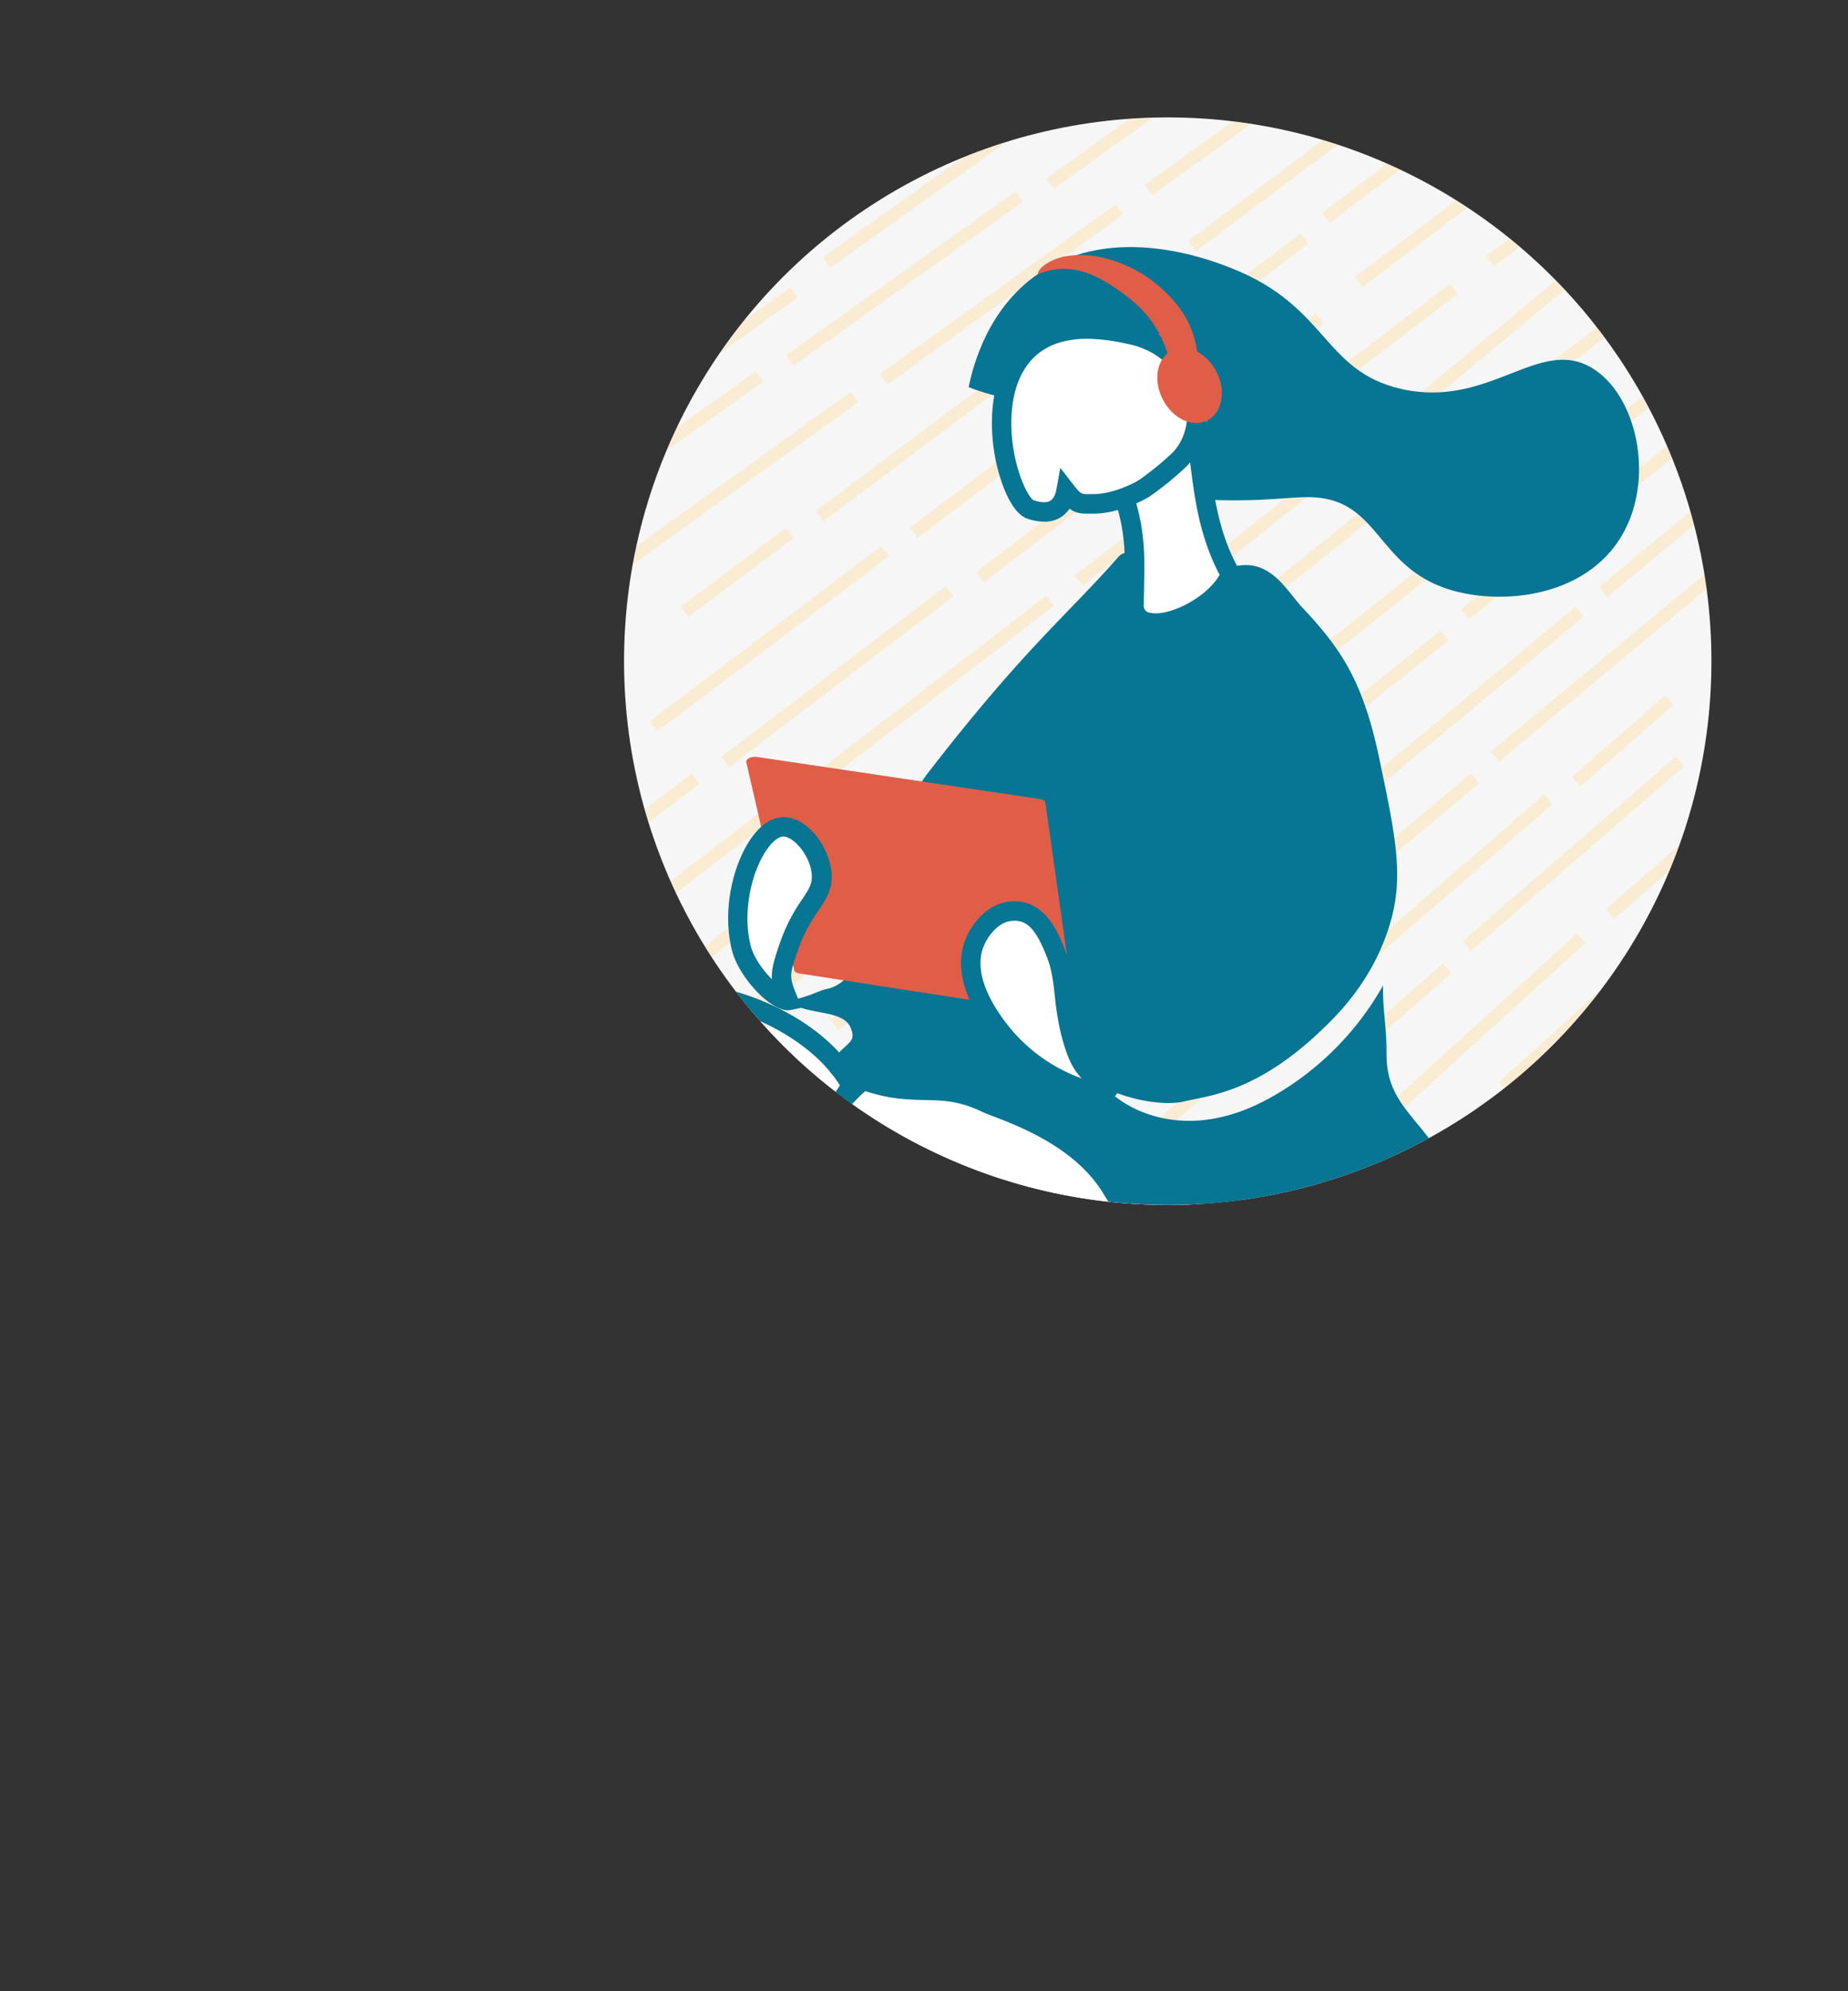 <svg xmlns="http://www.w3.org/2000/svg" xmlns:xlink="http://www.w3.org/1999/xlink" viewBox="0 0 560.49 603.79"><rect x="0" y="0" width="560.49" height="603.79" fill="#333333" stroke="none"/><defs><style>.cls-1{fill:none;}.cls-2{fill:#f6f6f6;}.cls-3{clip-path:url(#clip-path);}.cls-4{opacity:0.28;}.cls-5{fill:#ffd275;}.cls-6{fill:#fff;}.cls-7{fill:#077594;}.cls-8{fill:#e05e48;}</style><clipPath id="clip-path" transform="translate(189.27 35.6)"><circle class="cls-1" cx="164.9" cy="164.9" r="164.9"/></clipPath></defs><g id="Layer_2" data-name="Layer 2"><g id="Layer_1-2" data-name="Layer 1"><circle class="cls-2" cx="354.17" cy="200.5" r="164.9"/><g class="cls-3"><g class="cls-4"><rect class="cls-5" x="0.04" y="156.17" width="88.06" height="3.86" transform="translate(102.79 94.24) rotate(-37.12)"/><rect class="cls-5" x="78.98" y="97.44" width="88.06" height="3.86" transform="translate(154.23 129.99) rotate(-37.13)"/><rect class="cls-5" x="161.86" y="49.76" width="49.62" height="3.86" transform="translate(195.91 158.75) rotate(-37.13)"/><rect class="cls-5" x="133.19" y="52.24" width="37.5" height="3.86" transform="translate(187.37 138.29) rotate(-37.13)"/><rect class="cls-5" x="50.73" y="93.37" width="85.48" height="3.86" transform="translate(150.79 110.75) rotate(-36.87)"/><rect class="cls-5" x="204.31" y="2.86" width="85.48" height="3.86" transform="translate(235.8 184.78) rotate(-36.87)"/><rect class="cls-5" x="163.71" y="11.5" width="85.48" height="3.86" transform="translate(222.5 162.15) rotate(-36.87)"/><rect class="cls-5" x="14.35" y="135.99" width="39.93" height="3.86" transform="translate(113.38 83.78) rotate(-36.87)"/><rect class="cls-5" x="-9.84" y="108.57" width="88.06" height="3.86" transform="translate(131.13 76.44) rotate(-35.77)"/><rect class="cls-5" x="70.46" y="51.72" width="88.06" height="3.86" transform="translate(179.51 112.63) rotate(-35.76)"/><rect class="cls-5" x="154.45" y="5.55" width="49.62" height="3.86" transform="translate(218.72 141.8) rotate(-35.77)"/><rect class="cls-5" x="125.73" y="7.21" width="37.5" height="3.86" transform="translate(211.18 121.78) rotate(-35.77)"/><rect class="cls-5" x="42.31" y="46.95" width="85.48" height="3.86" transform="translate(176.7 94.1) rotate(-35.51)"/><rect class="cls-5" x="53.5" y="17.23" width="85.48" height="3.86" transform="translate(196.04 95.08) rotate(-35.51)"/><rect class="cls-5" x="-26.02" y="76.01" width="85.48" height="3.86" transform="translate(147.11 59.81) rotate(-35.51)"/><rect class="cls-5" x="4.94" y="88.17" width="39.93" height="3.86" transform="translate(141.57 66.83) rotate(-35.51)"/><rect class="cls-5" x="-16.92" y="278.09" width="88.06" height="3.86" transform="translate(19.46 114.71) rotate(-38.89)"/><rect class="cls-5" x="60.16" y="216.95" width="88.06" height="3.86" transform="translate(74.94 149.55) rotate(-38.89)"/><rect class="cls-5" x="141.54" y="167.31" width="49.62" height="3.86" transform="translate(119.88 177.57) rotate(-38.89)"/><rect class="cls-5" x="112.96" y="170.87" width="37.5" height="3.86" transform="translate(109.97 156.61) rotate(-38.89)"/><rect class="cls-5" x="31.8" y="213.79" width="85.48" height="3.86" transform="translate(70.89 129.36) rotate(-38.64)"/><rect class="cls-5" x="182.5" y="118.57" width="85.48" height="3.86" transform="translate(163.33 202.57) rotate(-38.62)"/><rect class="cls-5" x="142.19" y="128.46" width="85.48" height="3.86" transform="translate(148.33 179.57) rotate(-38.62)"/><rect class="cls-5" x="-3.24" y="258.22" width="39.93" height="3.86" transform="translate(30.54 102.95) rotate(-38.62)"/><rect class="cls-5" x="-28.27" y="230.82" width="88.06" height="3.86" transform="translate(50.71 93.4) rotate(-37.54)"/><rect class="cls-5" x="50.23" y="171.51" width="88.06" height="3.86" transform="translate(103.11 128.97) rotate(-37.54)"/><rect class="cls-5" x="132.76" y="123.36" width="49.62" height="3.86" transform="translate(145.56 157.57) rotate(-37.54)"/><rect class="cls-5" x="104.1" y="126.1" width="37.5" height="3.86" transform="translate(136.7 136.98) rotate(-37.54)"/><rect class="cls-5" x="21.95" y="167.66" width="85.48" height="3.86" transform="translate(99.76 109.45) rotate(-37.29)"/><rect class="cls-5" x="174.86" y="76.01" width="85.48" height="3.86" transform="translate(186.53 183.36) rotate(-37.29)"/><rect class="cls-5" x="134.32" y="84.96" width="85.48" height="3.86" transform="translate(172.83 160.63) rotate(-37.29)"/><rect class="cls-5" x="-14.12" y="210.71" width="39.93" height="3.86" transform="translate(61.65 82.6) rotate(-37.29)"/><rect class="cls-5" x="57.96" y="327.86" width="88.06" height="3.86" transform="translate(1.18 178.27) rotate(-39.99)"/><rect class="cls-5" x="133.86" y="265.25" width="88.06" height="3.86" transform="translate(59.16 212.41) rotate(-39.99)"/><rect class="cls-5" x="214.27" y="214.44" width="49.62" height="3.86" transform="translate(106.13 239.85) rotate(-39.99)"/><rect class="cls-5" x="185.76" y="218.65" width="37.5" height="3.86" transform="translate(95.34 218.63) rotate(-39.99)"/><rect class="cls-5" x="105.43" y="262.66" width="85.48" height="3.86" transform="matrix(0.77, -0.64, 0.64, 0.77, 54.39, 191.38)"/><rect class="cls-5" x="254.29" y="164.57" width="85.48" height="3.86" transform="translate(151.44 263.87) rotate(-39.72)"/><rect class="cls-5" x="214.18" y="175.24" width="85.48" height="3.86" transform="translate(135.37 240.76) rotate(-39.73)"/><rect class="cls-5" x="71.26" y="308.19" width="39.93" height="3.86" transform="translate(12.14 165.49) rotate(-39.72)"/><rect class="cls-5" x="45.7" y="280.81" width="88.06" height="3.86" transform="translate(32.36 153.53) rotate(-38.64)"/><rect class="cls-5" x="123.06" y="220.01" width="88.06" height="3.86" transform="translate(87.26 188.53) rotate(-38.64)"/><rect class="cls-5" x="204.65" y="170.65" width="49.62" height="3.86" transform="translate(131.74 216.68) rotate(-38.64)"/><rect class="cls-5" x="176.05" y="174.06" width="37.5" height="3.86" transform="translate(122.03 195.78) rotate(-38.64)"/><rect class="cls-5" x="94.7" y="216.72" width="85.48" height="3.86" transform="translate(83.21 168.22) rotate(-38.39)"/><rect class="cls-5" x="245.83" y="122.17" width="85.48" height="3.86" transform="translate(174.58 241.61) rotate(-38.38)"/><rect class="cls-5" x="205.48" y="131.89" width="85.48" height="3.86" transform="translate(159.83 218.65) rotate(-38.38)"/><rect class="cls-5" x="59.47" y="260.89" width="39.93" height="3.86" transform="translate(43.25 141.73) rotate(-38.38)"/><rect class="cls-5" x="253.01" y="292.1" width="88.06" height="3.86" transform="translate(68.67 313.52) rotate(-42.5)"/><rect class="cls-5" x="181.22" y="359.59" width="88.06" height="3.86" transform="translate(4.21 282.74) rotate(-42.5)"/><rect class="cls-5" x="217.73" y="315.71" width="49.62" height="3.86" transform="translate(38.4 282.9) rotate(-42.5)"/><rect class="cls-5" x="189.45" y="321.44" width="37.5" height="3.86" transform="translate(25.49 261.26) rotate(-42.51)"/><rect class="cls-5" x="295.54" y="277.31" width="85.48" height="3.86" transform="matrix(0.74, -0.67, 0.67, 0.74, 89.4, 335.54)"/><rect class="cls-5" x="255.52" y="263.36" width="85.48" height="3.86" transform="translate(88.38 305.03) rotate(-42.25)"/><rect class="cls-5" x="215.91" y="275.77" width="85.48" height="3.86" transform="translate(69.75 281.62) rotate(-42.25)"/><rect class="cls-5" x="292.53" y="322.45" width="39.93" height="3.86" transform="translate(52.36 329.95) rotate(-42.25)"/><rect class="cls-5" x="-9.72" y="37.14" width="88.06" height="3.86" transform="translate(173.14 62.07) rotate(-34.68)"/><rect class="cls-5" x="126.83" y="324.43" width="88.06" height="3.86" transform="translate(16.72 228.64) rotate(-41.15)"/><rect class="cls-5" x="206.21" y="272.4" width="49.62" height="3.86" transform="translate(65.82 255.37) rotate(-41.15)"/><rect class="cls-5" x="177.8" y="277.31" width="37.5" height="3.86" transform="translate(54.07 233.93) rotate(-41.15)"/><rect class="cls-5" x="98.37" y="322.45" width="85.48" height="3.86" transform="translate(11.36 207.14) rotate(-40.89)"/><rect class="cls-5" x="245.21" y="221.37" width="85.48" height="3.86" transform="translate(113.37 278.64) rotate(-40.9)"/><rect class="cls-5" x="205.32" y="232.84" width="85.48" height="3.86" transform="translate(96.12 255.33) rotate(-40.9)"/><rect class="cls-5" x="267.99" y="324.43" width="39.93" height="3.86" transform="translate(45.9 303.75) rotate(-40.89)"/><rect class="cls-5" x="258.89" y="30.39" width="37.5" height="3.86" transform="translate(226.04 209.73) rotate(-37.13)"/><rect class="cls-5" x="289.42" y="-10.35" width="85.48" height="3.86" transform="translate(260.76 233.22) rotate(-36.87)"/><rect class="cls-5" x="284.16" y="89.72" width="37.5" height="3.86" transform="translate(195.35 237) rotate(-37.13)"/><rect class="cls-5" x="255.22" y="62.07" width="85.48" height="3.86" transform="translate(210.47 227.18) rotate(-36.87)"/><rect class="cls-5" x="288.13" y="210.71" width="88.06" height="3.86" transform="translate(131.4 306.72) rotate(-41.15)"/><rect class="cls-5" x="284.16" y="187.1" width="37.5" height="3.86" transform="translate(139.71 281.63) rotate(-41.15)"/><rect class="cls-5" x="287.16" y="114.67" width="85.48" height="3.86" transform="translate(190.92 273.35) rotate(-39.72)"/><rect class="cls-5" x="219.95" y="66.39" width="85.48" height="3.86" transform="matrix(0.77, -0.64, 0.64, 0.77, 206.28, 219.31)"/><rect class="cls-5" x="214.18" y="22.12" width="85.48" height="3.86" transform="translate(227.21 196.17) rotate(-37.29)"/><rect class="cls-5" x="-22.3" y="308.19" width="88.06" height="3.86" transform="translate(4.79 113.08) rotate(-37.54)"/><rect class="cls-5" x="-28.27" y="342.53" width="88.06" height="3.86" transform="translate(-17.37 116.55) rotate(-37.54)"/><rect class="cls-5" x="-11.71" y="353.4" width="88.06" height="3.86" transform="translate(-20.57 128.9) rotate(-37.54)"/><rect class="cls-5" x="-16.85" y="15.23" width="88.06" height="3.86" transform="translate(184.44 55.72) rotate(-37.54)"/></g><path class="cls-6" d="M87.39,289.42a21.47,21.47,0,0,0-2.51.14c-19.62,2.24-35,33.81-44.44,91.3C33.76,421.5,31.79,466,31.76,485.69c2.32-2.18,4.58-5.37,7.47-9.44,7-9.82,17.51-24.66,41.26-41.8L82.56,433c7.58-5.39,16.17-11.5,20.78-23,5.9-14.66,10-36.59,10.08-36.81l.89-4.77,3.82,3c3.44,2.69,3.4,8.65,3.33,16.91-.08,9.38-.18,21.06,4.93,29.7,8.55,14.46,26.11,25.74,43.71,28.06,26.59,3.52,52.11-14.83,65.93-31.59,11.76-14.27,17.33-29.56,14.18-38.95-2.23-6.65-8.91-10.31-23.82-18-11.06-5.68-19.34-10.73-26.64-15.2-10.4-6.35-17.92-10.94-27.08-13.33-27.32-7.12-44.15-18.26-57.68-27.2C104.25,294.73,96.22,289.42,87.39,289.42Z" transform="translate(189.27 35.6)"/><path class="cls-6" d="M14,267.92c-1,0-1.95,0-2.92.08-47,2.63-62.66,64-76.49,118.1-4.19,16.41-8.2,32.11-12.88,45.32,3.11-2.19,6.71-4.61,10.7-7.27,20.78-13.93,52.19-35,63.93-61.32a176,176,0,0,0,9-25.58c2.27-8.05,3.77-13.37,9.27-13.61a3.7,3.7,0,0,1,3,1.23c1.54,1.74,1.15,4.14.43,8.48-1.27,7.7-3.63,22,5.21,36.37,5.55,9,8.44,11.7,10.71,12.57,6.76-36.44,14.61-64.28,31.52-88.73C56.63,279.12,34.07,267.92,14,267.92Z" transform="translate(189.27 35.6)"/><path class="cls-7" d="M26.66,495.48l-.1-4.26c-.27-10.71.44-61,8.7-111.28,10.07-61.23,26.76-93.6,49.59-96.2,12-1.36,21.72,5.07,34,13.21,13.16,8.71,29.54,19.55,55.91,26.42,10,2.61,18.24,7.64,28.67,14,7.22,4.41,15.39,9.4,26.26,15,14.74,7.57,23.63,12.14,26.71,21.34,3.84,11.44-2,28.52-15.22,44.57C226.44,436.2,198.89,455.76,170,452c-19.29-2.55-38.59-15-48-30.91-5.48-9.27-5.82-20.69-5.78-30.34a177.4,177.4,0,0,1-6.73,21.52c-5.26,13.06-15,20-22.83,25.57l-2.05,1.46c-22.95,16.57-33.15,30.93-39.9,40.43-4.91,6.92-8.45,11.91-14.06,14.19ZM88,289.45a23.75,23.75,0,0,0-2.51.14c-19.62,2.24-35,33.81-44.44,91.31C34.4,421.53,32.42,466,32.4,485.73c2.31-2.19,4.57-5.37,7.47-9.45,7-9.82,17.51-24.66,41.25-41.8L83.2,433c7.58-5.4,16.17-11.51,20.78-23,5.9-14.65,10-36.59,10.08-36.81l.89-4.77,3.82,3c3.44,2.69,3.39,8.66,3.32,16.91-.07,9.38-.17,21.06,4.94,29.71,8.55,14.46,26.11,25.73,43.71,28.05,26.58,3.52,52.11-14.82,65.92-31.58,11.77-14.28,17.33-29.57,14.19-39-2.23-6.64-8.91-10.31-23.83-18-11.05-5.68-19.33-10.73-26.63-15.19-10.41-6.36-17.92-11-27.08-13.34-27.33-7.12-44.16-18.25-57.68-27.2C104.88,294.76,96.86,289.45,88,289.45Z" transform="translate(189.27 35.6)"/><path class="cls-7" d="M-93.73,453.05l6-13.76c6.31-14.49,11.29-34,16.56-54.64C-56.84,328.56-40.61,265,10.7,262.11c20.92-1.16,50.08,10.06,60.82,30.23l.86,1.61-1.06,1.48C53.85,320,46.07,348.38,39.19,386.22l-.47,2.59-2.63-.18c-6-.41-9.82-2.7-17.9-15.82-8.33-13.52-7.91-26.7-6.73-35.61-.16.54-.32,1.09-.47,1.65a180,180,0,0,1-9.31,26.38C-10.76,393.13-43,414.74-64.37,429c-8.1,5.43-15.09,10.11-18.61,13.54ZM14,267.92c-1,0-1.95,0-2.92.08-47,2.63-62.66,64-76.49,118.1-4.19,16.41-8.2,32.11-12.88,45.32,3.11-2.19,6.71-4.61,10.7-7.27,20.78-13.93,52.19-35,63.93-61.32a176,176,0,0,0,9-25.58c2.27-8.05,3.77-13.37,9.27-13.61a3.7,3.7,0,0,1,3,1.23c1.54,1.74,1.15,4.14.43,8.48-1.27,7.7-3.63,22,5.21,36.37,5.55,9,8.44,11.7,10.71,12.57,6.76-36.44,14.61-64.28,31.52-88.73C56.63,279.12,34.07,267.92,14,267.92Z" transform="translate(189.27 35.6)"/><path class="cls-7" d="M149.85,133.37c-14.94,17.07-28.47,27.65-57.59,65.32-16.05,20.75-13.83,62.22-30.86,65.63-2.22.44-6.23,2.78-11.57,3.49,4.7,4.64,16.34,2.42,18.83,8.12,2.33,5.34-2,4.08-6.81,12.17,1.12,3.1,4.43,4.54,6.6,5.43,19.64,8.07,25.74,1.07,40.1,8,4.76,2.27,26.62,8.29,36.65,24.54,26.78,43.4,39.92,55,53.58,55.55,18,.8,22.21-.29,36.51-9.6,8.28-5.39,14.49-1.74,17.41.41,5.24-2.42,8.6-28,.18-47.91C244,303.57,231.19,301.26,231.26,284c0-8.9-1.16-12.75-1.06-20.75a89,89,0,0,1-33,33.36c-32.13,18.66-52.06-2.66-50.29-1.84,7.32,3.38,17.17,5,22.93,3.64,7.85-1.87,22.55-2.71,43.26-23.14,4.33-4.27,14.61-14.66,19.4-31.42,4-14,1.5-25.89-3.49-49.65-4.9-23.27-11.53-33.06-23.32-45.59-4.42-4.7-9.19-14.13-19.08-12.71-8.33,1.2-11.6,5.09-19.28,4.77C159.11,140.37,154.36,128.22,149.85,133.37Z" transform="translate(189.27 35.6)"/><path class="cls-8" d="M133.25,272,53.11,259.59c-.82-.13-1.39-.48-1.49-.94L37.07,195.51c-.23-1,1.62-1.81,3.35-1.56l85.83,12.77c.87.13,1.46.52,1.53,1l8.86,62.76C136.77,271.42,134.93,272.23,133.25,272Z" transform="translate(189.27 35.6)"/><path class="cls-6" d="M48,215.15c-8.12.47-16.42,20.35-12.55,36.46,1.89,7.88,11.37,16.8,14.35,16.2-2.62-6.61-3.06-7.2.4-17,4.42-12.45,10.13-14.27,9.67-21.36S53.25,214.85,48,215.15Z" transform="translate(189.27 35.6)"/><path class="cls-7" d="M49.66,270.77c-5.43,0-15.07-10.24-17-18.47-3.08-12.77.84-26.89,6.29-34.24,2.71-3.64,5.8-5.67,9-5.85h0c7.46-.44,14.45,9,15,17.09.31,4.79-1.65,7.73-3.92,11.13A46.87,46.87,0,0,0,53,251.84c-3,8.45-2.91,8.67-.65,14.36l1.51,3.8-3.46.7A4.54,4.54,0,0,1,49.66,270.77Zm-1.45-52.68c-1.32.08-3,1.35-4.57,3.48-4.52,6.1-7.92,18.46-5.3,29.36.93,3.83,3.82,7.72,6.51,10.42-.21-2.82.59-5.79,2.6-11.48A52.18,52.18,0,0,1,54,237.16c2.16-3.24,3.11-4.79,2.94-7.48-.37-5.7-5.54-11.75-8.75-11.59Z" transform="translate(189.27 35.6)"/><path class="cls-6" d="M146.76,294.76c-2.24,3.07-22.06-3.1-33.48-18.69-2.78-3.8-11.2-15.29-6.94-25.83,1.6-4,5.38-8.77,10.51-9.47,7.8-1.06,11.37,5.61,14.2,12.9,2.94,7.59,2,14.33,4.4,23.76C138.66,290,141.34,289,146.76,294.76Z" transform="translate(189.27 35.6)"/><path class="cls-7" d="M144.31,298.47c-7.47,0-23.66-7.35-33.41-20.66-3-4.11-12.17-16.61-7.29-28.68,1.88-4.65,6.37-10.39,12.84-11.28,11-1.5,15.3,9.47,17.35,14.75,1.77,4.57,2.23,8.75,2.72,13.18a75,75,0,0,0,1.78,10.92c2.18,8.51,3.81,9.91,6.77,12.45a47.68,47.68,0,0,1,3.83,3.59l1.68,1.78-1.44,2c-1,1.31-2.58,2-4.82,2ZM118.47,243.6a8.66,8.66,0,0,0-1.22.09c-3.7.51-6.83,4.32-8.17,7.65-3.65,9,4,19.53,6.58,23a50.15,50.15,0,0,0,23.17,17.09c-2.44-2.52-4.31-5.72-6.24-13.26a82.1,82.1,0,0,1-1.93-11.74c-.47-4.21-.87-7.84-2.36-11.69C125.19,246.72,122.51,243.6,118.47,243.6Z" transform="translate(189.27 35.6)"/><path class="cls-7" d="M-87.11,438.39c2.28,33.36,10.7,44.54,15.43,58.9-31.29-1.85-83,3.52-113.55-2.46-9.45-16.65-1.12-45,12.35-50s25.74,12.05,50,10.82C-103.16,454.65-96.95,449.77-87.11,438.39Z" transform="translate(189.27 35.6)"/><path class="cls-7" d="M29.5,489.07C40,520.81,49.87,529.53,58,542.27c-30.75,6-79.55,24.1-110.57,25.91-13.3-13.77-12.31-43.33-.51-51.5s27.94,5.25,51.11-2C16.91,508.82,22.82,502.54,29.5,489.07Z" transform="translate(189.27 35.6)"/><path class="cls-7" d="M104.52,81.8c1.33-6.52,5.79-23.79,21-34.31,22.92-15.82,52.49-4.21,58.61-1.8,29.36,11.53,27.83,31.2,51.52,36.64,26.76,6.14,41.76-16,57.88-6.37,13.56,8.08,19.39,33.54,9,51-11.26,18.94-37.35,21.21-53.11,15.93-20.75-7-20.53-26-39.29-27.62-7.44-.64-15.31,1.67-36.12.54-3.73-.21-8.44-.55-9.55-3.19-2-4.62,9.87-9.71,12.34-20.68,2.38-10.54-4.33-24.46-12.34-26-8.85-1.76-13.22,12.7-29.21,18C124.19,87.65,113,85.1,104.52,81.8Z" transform="translate(189.27 35.6)"/><path class="cls-6" d="M173.82,98.82c1.64,9.1,1.87,25.31,10.19,39.77-5.3,12.27-29.34,20.86-29.35,9.09,0-14.7,2.43-26.16-10.49-48.86" transform="translate(189.27 35.6)"/><path class="cls-7" d="M161.12,156.22a13.38,13.38,0,0,1-2.67-.25,8,8,0,0,1-6.74-8.29c0-2.08,0-4.09.09-6.09.28-12.07.52-22.5-10.19-41.31l5.12-2.92c11.52,20.24,11.25,32,11,44.37,0,2-.09,3.92-.09,6a2.17,2.17,0,0,0,2,2.52c5.65,1.16,17.06-4.58,21-11.54C174.52,127.22,173,115,171.86,106c-.32-2.56-.6-4.77-.94-6.67l5.8-1c.37,2,.67,4.44,1,7,1.11,8.87,2.63,21,8.85,31.84l.74,1.28-.59,1.36C182.65,149.16,169.85,156.22,161.12,156.22Z" transform="translate(189.27 35.6)"/><path class="cls-6" d="M168.34,103.86c10.69-10.69,5.82-34-15-38.11-5.77-1.15-20.24-4.35-30,4-16.12,13.76-6.42,47.11,0,49.21,8.52,2.78,10.29-3.08,10.75-5.66,3.41,4.33,4,4,8.57,3.91,6.43-.1,13.46-3.54,15.51-5A95.4,95.4,0,0,0,168.34,103.86Z" transform="translate(189.27 35.6)"/><path class="cls-7" d="M127.39,122.59a16.31,16.31,0,0,1-5-.88c-4.86-1.59-8.3-10.8-9.76-18.21-1.14-5.73-3.86-25.27,8.76-36,10.55-9,25.55-6,32-4.7l.5.1C164.5,65,172.63,72.11,175.61,82c2.7,8.9.71,18.09-5.19,24a96.52,96.52,0,0,1-10.59,8.67c-2.41,1.68-10.06,5.39-17.15,5.49l-.92,0c-3.06.06-4.81-.12-6.65-1.51a9,9,0,0,1-2.8,2.7A9.45,9.45,0,0,1,127.39,122.59Zm13.13-55.46c-5.21,0-10.89,1.07-15.28,4.82-8.91,7.6-8.1,21.59-7.34,27.26,1.3,9.61,4.89,16.21,6.37,16.91,1.53.49,3.66.93,5,.13,1.16-.7,1.66-2.3,1.88-3.52l1.16-6.45,4,5.15c2.26,2.86,2.28,2.87,5.26,2.8l1,0c5.77-.08,12.27-3.32,13.86-4.43a91.51,91.51,0,0,0,9.79-8c4.3-4.3,5.76-11.41,3.72-18.12-2.37-7.84-8.66-13.31-17.25-15l-.51-.11A58.91,58.91,0,0,0,140.52,67.13Z" transform="translate(189.27 35.6)"/><path class="cls-8" d="M179.69,77.17c3,5.87,1.7,12.47-2.82,14.75s-10.57-.63-13.53-6.5-1.7-12.46,2.81-14.74S176.72,71.31,179.69,77.17Z" transform="translate(189.27 35.6)"/><path class="cls-8" d="M166.64,77.92c-3.06-12.68-7-19.56-19.79-27.56-9.46-5.9-16-4.87-21.29-2.87-.19-1.63,3.76-4.66,8.82-5.44,12.37-1.91,23.37,5.62,25.51,7.25,9.65,7.37,13.89,15.25,14.27,25.61A8.07,8.07,0,0,1,166.64,77.92Z" transform="translate(189.27 35.6)"/></g></g></g></svg>